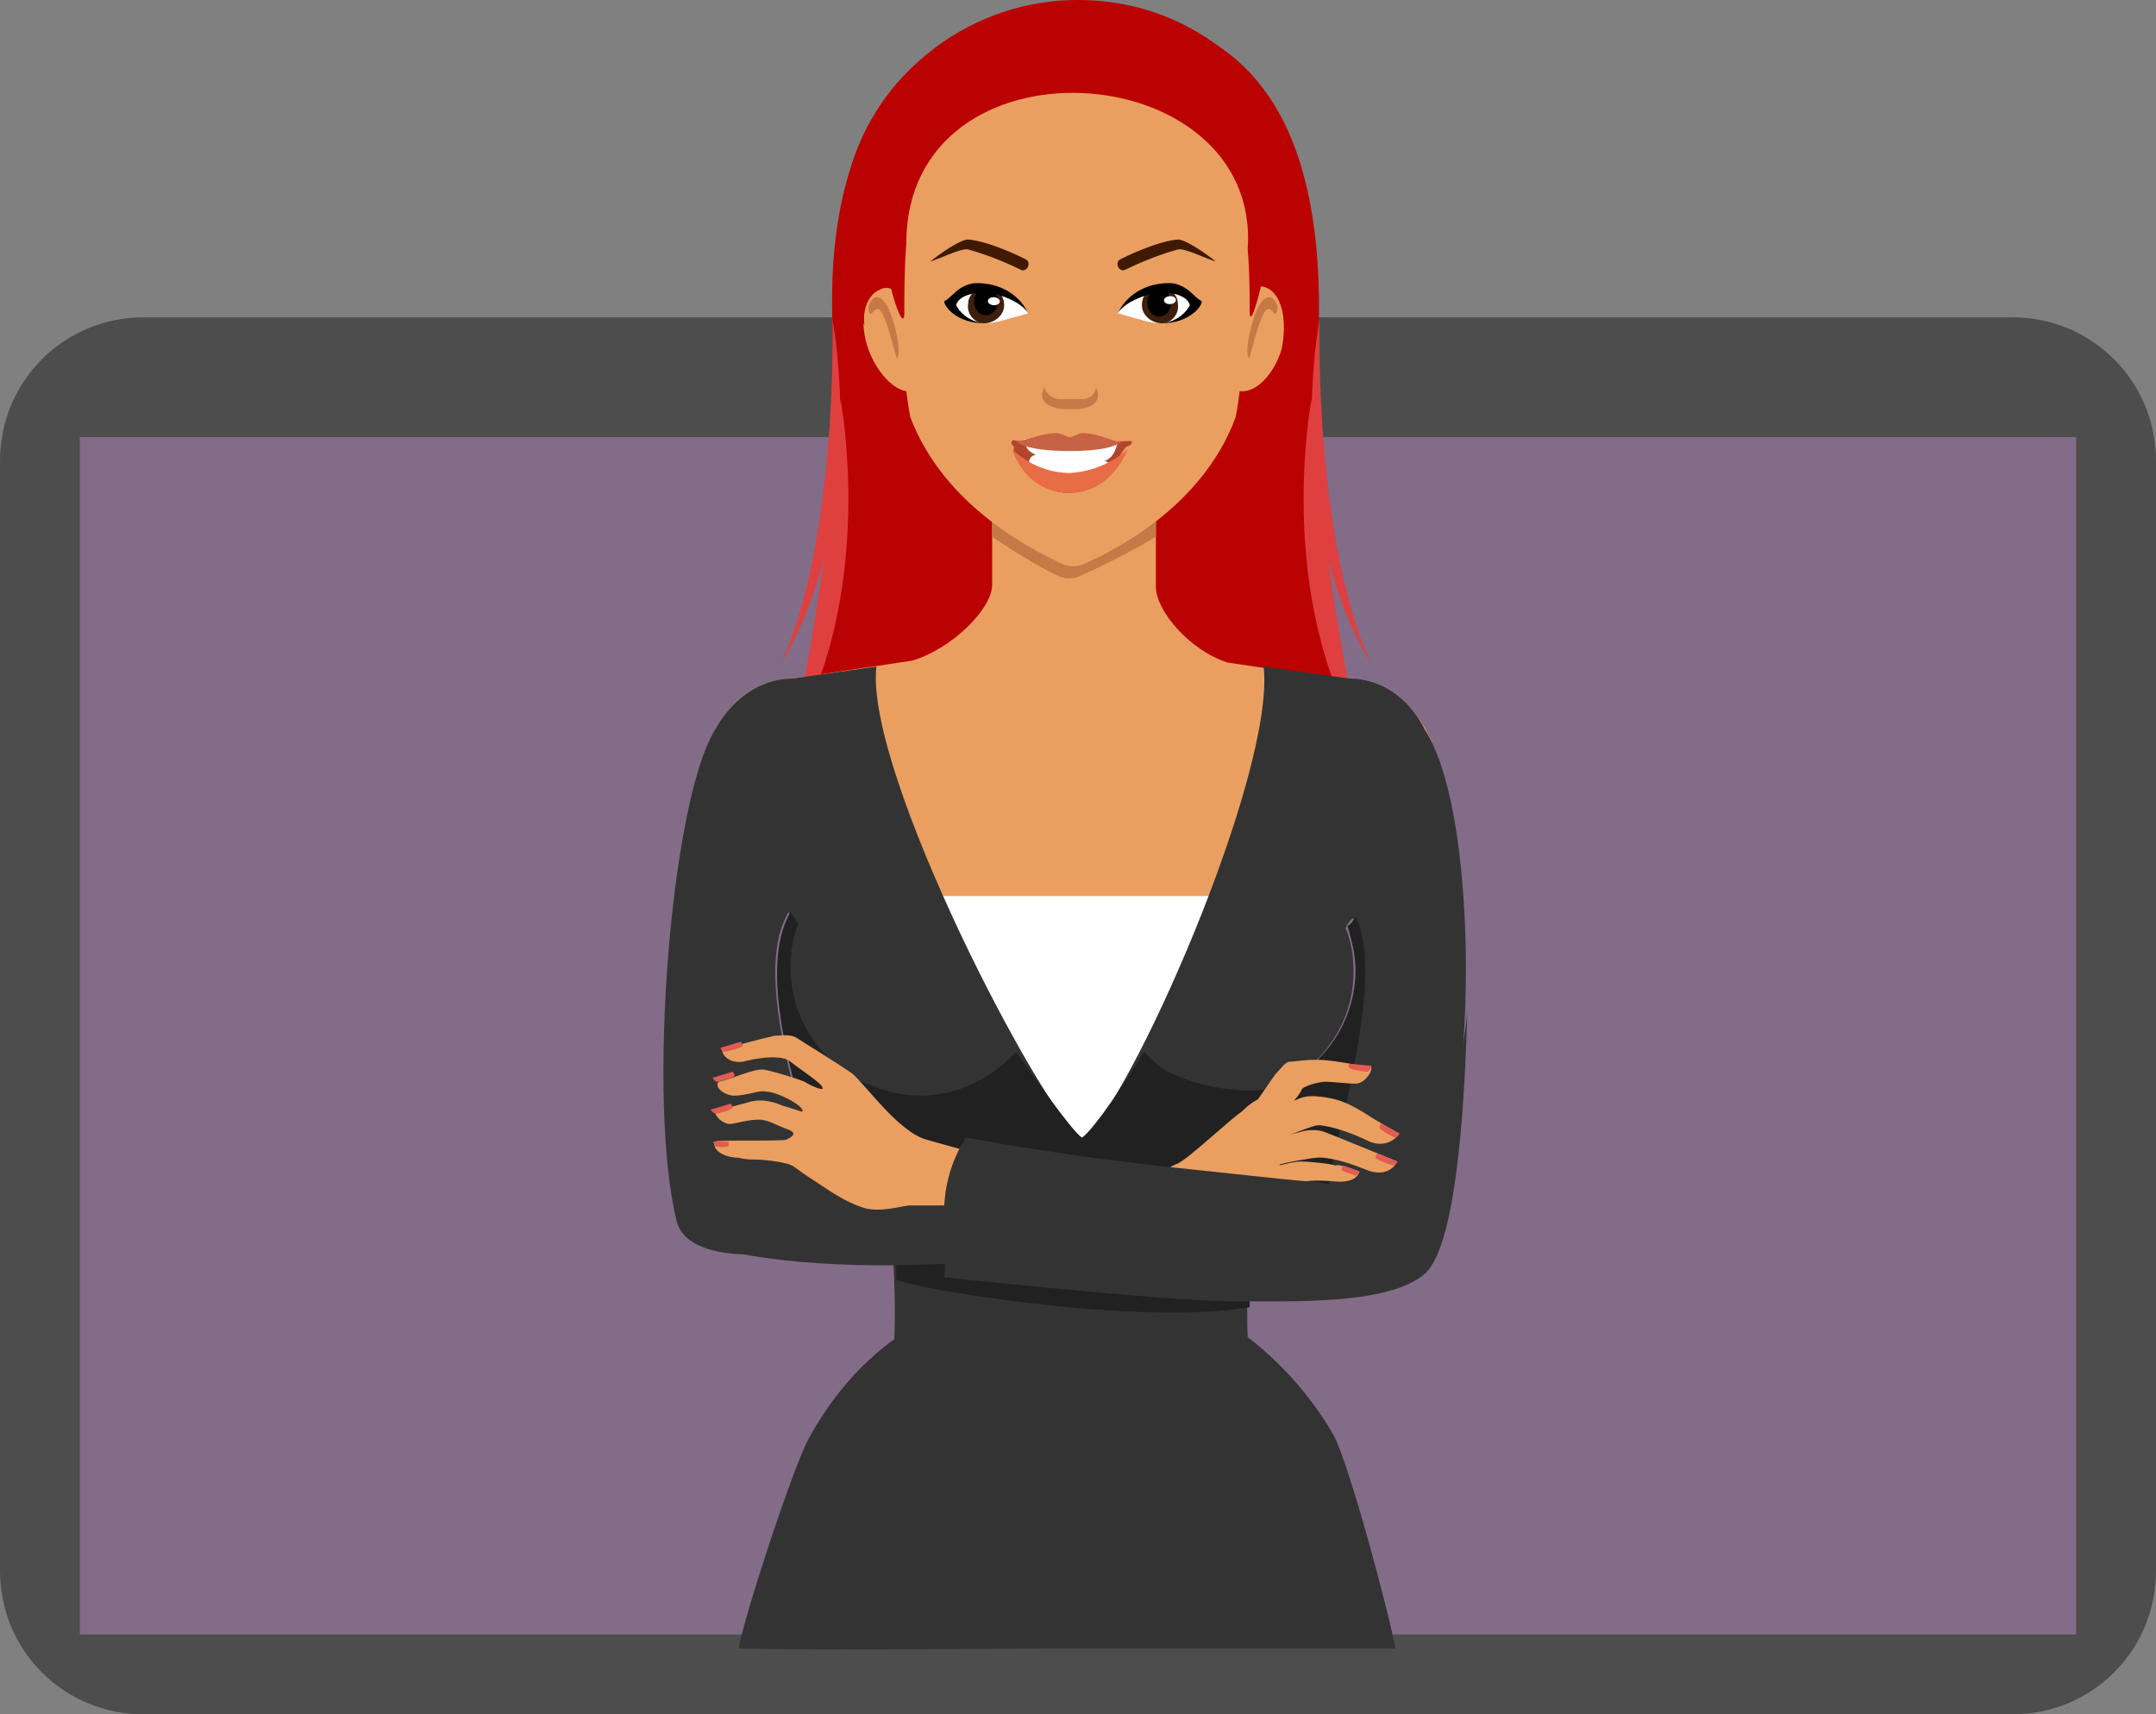 <?xml version="1.0" encoding="utf-8"?>
<!-- Generator: Adobe Illustrator 19.0.0, SVG Export Plug-In . SVG Version: 6.00 Build 0)  -->
<svg version="1.1" id="Layer_1" xmlns="http://www.w3.org/2000/svg" xmlns:xlink="http://www.w3.org/1999/xlink" x="0px" y="0px"
	 viewBox="0 0 108 85.9" style="enable-background:new 0 0 108 85.9;" xml:space="preserve">
<rect x="0" y="0" width="108" height="85.9" fill="#808080" stroke="none"/>
<style type="text/css">
	.st0{fill:#826C87;}
	.st1{fill:#4D4D4D;}
	.st2{fill:#BB0202;}
	.st3{fill:#EA9F60;}
	.st4{fill:#C47947;}
	.st5{fill:#B2462D;}
	.st6{fill:#FFFFFF;}
	.st7{fill:#C66344;}
	.st8{fill:#E86C46;}
	.st9{fill:#3F1A01;}
	.st10{fill:#3F1E0C;}
	.st11{fill:#E03F3F;}
	.st12{fill:#333333;}
	.st13{fill:#212121;}
	.st14{fill:#E25C52;}
</style>
<rect id="XMLID_759_" x="2.7" y="20.8" class="st0" width="101.7" height="61.7"/>
<path id="XMLID_763_" class="st1" d="M108,23.1c0-4-3.2-7.2-7.2-7.2H7.2c-4,0-7.2,3.2-7.2,7.2v55.6c0,4,3.2,7.2,7.2,7.2h93.6
	c4,0,7.2-3.2,7.2-7.2V23.1z M104,81.9H4v-60h100V81.9z"/>
<g id="XMLID_585_">
	<g id="XMLID_535_">
		<path id="XMLID_534_" class="st2" d="M65.9,19.3c0,14.7,7.1,26.1-11.9,26.4C35.2,41.7,42,34.6,42,19.9C40.1,4.7,47,0.5,54,0.5
			S67.2,4,65.9,19.3z"/>
		<path id="XMLID_533_" class="st3" d="M67.6,34.1l-6.1-0.9c-1.9-0.6-3.6-2.6-3.6-3.8c0,0,0-3.3,0-3.3c-2.3,1.1-4.3,1.7-4.3,1.7
			s-1.7-0.5-3.9-1.7c0,0,0,3.2,0,3.2c0,1.2-2,3.2-4,3.8l-6,0.9c-2.6,0-4.6,2.5-4.6,5.7s2.1,5.7,4.6,5.7h27.9c2.6,0,4.6-2.5,4.6-5.7
			S70.1,34.1,67.6,34.1z"/>
		<path id="XMLID_532_" class="st4" d="M49.7,24.8v2.1c1.5,1,2.7,1.7,3.4,2c0.3,0.1,0.6,0.1,0.9,0c0.7-0.3,2.2-1,3.9-2v-2.1H49.7z"
			/>
		<path id="XMLID_531_" class="st3" d="M63.4,14.4c-0.3-0.1-0.6-0.1-0.8,0.1c0.3-2.8,0.4-5.8,0-6.5c-2-3.2-5.4-4.9-8.9-5
			c0,0,0,0,0,0h0c-3.5,0.1-6.3,2.1-8.3,5.3c-0.4,0.7-1,3.4-0.7,6.2c-0.2-0.1-0.4-0.1-0.6,0c-0.8,0.3-1.1,1.6-0.6,3
			c0.4,1.1,1.2,2,1.9,2.1c0.1,0.8,0.2,1.3,0.2,1.3c1.7,4.5,6.2,6.7,7.7,7.4c0.3,0.1,0.6,0.1,0.9,0c1.4-0.6,6-2.8,7.7-7.4
			c0,0,0.1-0.5,0.2-1.3c0.8,0.1,1.7-0.8,2.1-2.1C64.5,16,64.2,14.7,63.4,14.4z"/>
		<path id="XMLID_530_" class="st4" d="M54.2,20h-1.1c-0.4,0-0.7-0.3-0.8-0.6c0,0.1-0.1,0.2-0.1,0.4c0,0.5,0.7,0.7,1.1,0.7h0.6
			c0.5,0,1.1-0.2,1.1-0.7c0-0.1,0-0.2-0.1-0.4C54.9,19.7,54.6,20,54.2,20z"/>
		<path id="XMLID_529_" class="st4" d="M43.5,15.4c0-0.1,0.2-0.6,0.5-0.5c0.4,0.1,0.7,0.9,0.9,1.8c0.2,0.8,0.1,1.4,0,1.2
			c-0.1-0.3-0.3-1.3-0.7-2.2C43.8,15,43.6,16.3,43.5,15.4z"/>
		<path id="XMLID_528_" class="st4" d="M64,15.4c0-0.1-0.2-0.6-0.5-0.5c-0.4,0.1-0.7,0.9-0.9,1.8c-0.2,0.8-0.1,1.4,0,1.2
			c0.1-0.3,0.3-1.3,0.7-2.2C63.7,15,63.9,16.3,64,15.4z"/>
		<path id="XMLID_527_" class="st5" d="M56.7,22.1c0,0-0.2,0-0.4,0c-0.3,0.1-1.2,0.2-2.6,0.2c0,0,0,0,0,0c0,0,0,0,0,0
			c-1.4,0-2.4-0.1-2.6-0.2c-0.2,0-0.4-0.1-0.4,0c-0.1,0.1,0,0.2,0.1,0.3C50.7,22.6,51,23,51,23s0.9,1.7,2.5,1.7
			c1.7,0,2.5-1.7,2.5-1.7s0.3-0.5,0.4-0.6C56.7,22.3,56.7,22.2,56.7,22.1z"/>
		<path id="XMLID_526_" class="st6" d="M55.3,23.1c0.4-0.1,0.6-0.5,0.7-1c-0.5,0.1-1.5,0.2-2.5,0.1c-0.8,0-1.6-0.1-2.2-0.2
			c0.1,0.5,0.2,0.6,0.6,0.8c-0.3,0-0.4,0.3-0.4,0.7c0.5,0.5,1.5,0.9,2.2,0.9c1.1,0,1.7-0.4,2-0.9C55.6,23.4,55.6,23.1,55.3,23.1z"/>
		<path id="XMLID_525_" class="st7" d="M50.9,22.1c0,0,0.3,0.5,2.7,0.5c2.3,0,2.6-0.5,2.6-0.5s-0.1,0-0.3,0c-0.4-0.1-1-0.4-1.7-0.4
			c-0.2,0-0.4,0.2-0.6,0.2c-0.2,0-0.4-0.2-0.7-0.2c-0.7,0-1.6,0.4-1.9,0.4C51,22.1,50.9,22.1,50.9,22.1z"/>
		<path id="XMLID_524_" class="st8" d="M50.7,22.5c0,0,0.6,2.2,2.9,2.2c2.1,0,2.9-2.2,2.9-2.2s-1.1,1.1-2.9,1.2
			C51.8,23.7,50.7,22.5,50.7,22.5z"/>
		<path id="XMLID_523_" class="st9" d="M51.4,13c-0.2-0.1-1.8-0.9-2.9-1c-0.4,0-1.4,0.7-1.9,1.1c0.4-0.1,1.6-0.7,1.9-0.6
			c1.1,0.3,2.2,0.8,2.6,1C51.4,13.7,51.7,13.2,51.4,13z"/>
		<path id="XMLID_522_" class="st9" d="M56.1,13c0.2-0.1,1.8-0.9,2.9-1c0.4,0,1.4,0.7,1.9,1.1c-0.4-0.1-1.6-0.7-1.9-0.6
			c-1.1,0.3-2.2,0.8-2.6,1C56.1,13.7,55.8,13.2,56.1,13z"/>
		<g id="XMLID_574_">
			<path id="XMLID_521_" class="st6" d="M51.5,15.7c-1.1,0.3-1.6,0.5-2.2,0.5c-0.9,0-1.5-0.5-1.5-1.1c0-0.5,0.7-0.9,1.6-0.8
				C50.3,14.4,51.3,15.3,51.5,15.7z"/>
			<path id="XMLID_520_" class="st10" d="M50.3,15.3c0,0.5-0.5,0.9-1,0.9c-0.5,0-0.9-0.5-0.8-1c0-0.5,0.5-0.8,1-0.7
				C49.9,14.5,50.3,14.7,50.3,15.3z"/>
			
				<ellipse id="XMLID_519_" transform="matrix(0.998 5.975915e-002 -5.975915e-002 0.998 0.993 -2.926)" cx="49.4" cy="15.1" rx="0.6" ry="0.7"/>
			
				<ellipse id="XMLID_518_" transform="matrix(0.998 5.831769e-002 -5.831769e-002 0.998 0.964 -2.881)" class="st6" cx="49.8" cy="15.1" rx="0.3" ry="0.2"/>
			<path id="XMLID_517_" d="M47.3,15.1c0,0.3,0.7,1.1,2,1.1c-0.9-0.1-1.3-0.7-1.4-0.9c0.1-0.6,1.4-0.8,2.2-0.5
				c1.2,0.4,1.4,0.9,1.4,0.9c-0.5-1.1-1.7-1.6-2.8-1.5C47.9,14.4,47.8,14.8,47.3,15.1z"/>
		</g>
		<path id="XMLID_516_" class="st6" d="M56,15.7c1.1,0.3,1.6,0.5,2.2,0.5c0.9,0,1.5-0.5,1.5-1.1c0-0.5-0.7-0.9-1.6-0.8
			C57.2,14.4,56.2,15.3,56,15.7z"/>
		<path id="XMLID_515_" class="st10" d="M57.2,15.3c0,0.5,0.5,0.9,1,0.9c0.5,0,0.9-0.5,0.8-1c0-0.5-0.5-0.8-1-0.7
			C57.6,14.5,57.2,14.7,57.2,15.3z"/>
		
			<ellipse id="XMLID_514_" transform="matrix(-0.998 5.974456e-002 -5.974456e-002 -0.998 116.95 26.764)" cx="58.1" cy="15.1" rx="0.6" ry="0.7"/>
		
			<ellipse id="XMLID_513_" transform="matrix(-0.998 5.834768e-002 -5.834768e-002 -0.998 117.87 26.695)" class="st6" cx="58.5" cy="15.1" rx="0.3" ry="0.2"/>
		<path id="XMLID_512_" d="M60.2,15.1c0,0.3-0.7,1.1-2,1.1c0.9-0.1,1.3-0.7,1.4-0.9c-0.1-0.6-1.4-0.8-2.2-0.5
			c-1.2,0.4-1.4,0.9-1.4,0.9c0.5-1.1,1.7-1.6,2.8-1.5C59.6,14.4,59.7,14.8,60.2,15.1z"/>
		<path id="XMLID_511_" class="st11" d="M66.1,16c0,0-1.9,9.8,2.6,17.3C65.8,27,66.1,16,66.1,16z"/>
		<path id="XMLID_510_" class="st11" d="M65.7,20c0,0-1.9,9.8,2.6,17.3C66.5,31.1,65.7,20,65.7,20z"/>
		<path id="XMLID_509_" class="st11" d="M41.7,16c0,0,1.9,9.8-2.6,17.3C42,27,41.7,16,41.7,16z"/>
		<path id="XMLID_508_" class="st11" d="M42.1,20c0,0,1.9,9.8-2.6,17.3C41.3,31.1,42.1,20,42.1,20z"/>
		<path id="XMLID_507_" class="st2" d="M65.5,11.2C65.5,5.2,60.6,0,54,0c-6.6,0-11.8,5.4-11.8,11.3c0,2,0.2,3.4,1.1,5
			c-0.1-1,0.2-1.8,0.9-2c0.1,0,0.3-0.1,0.4,0c0.3,1.3,0.7,2.1,0.7,1.4c0-0.8,0-2.3,0.1-3.5c0-10.7,17.8-9.5,17.1,0.3
			c0.1,1.1,0.1,2.4,0.1,3.1c0,0.7,0.3-0.1,0.6-1.4c0.1,0,0.2,0,0.4,0c0.6,0.2,1,1.1,0.8,2.1C65.4,14.8,65.5,13.3,65.5,11.2z"/>
	</g>
	<rect id="XMLID_506_" x="43.5" y="44.9" class="st6" width="21.9" height="15.5"/>
	<path id="XMLID_505_" class="st12" d="M71.4,36.6C70.5,34.8,69,34,67.6,34l-4.3-0.6c0.6,5.4-6.8,22.1-9.1,23.7
		c-2-1.4-10.9-18.4-10.3-23.7L39.7,34c-1.7,0-3.1,1.1-3.9,2.6c-2.2,3.6-3.4,18.6-1.9,24.6c0.7,2.7,7.7,1.5,7.7,0.6
		c0-2.6-4.4-12.2-2.1-16.1c0.1,0.2,0.3,0.4,0.4,0.6c-0.3,0.7-0.4,1.4-0.4,2.2c0,2.7,1.6,4.9,3.9,5.9c0.4,1.4,0.7,2.8,0.9,4.3
		c0.4,2.9,0.6,5.8,0.5,8.4c-1.8,1.3-3.2,3-4.3,5c-0.8,1.5-3.2,8.8-3.5,10.5c5.3,0.1,11.2,0,16.4,0c5.4,0,9.8,0,16.5,0
		c-0.3-1.7-2.3-9.2-3.1-10.7c-1.1-1.9-2.6-3.6-4.3-4.9l0,0c-0.1-2.6,0.1-5.4,0.5-8.3c0.2-1.5,0.5-2.9,0.9-4.2c2.3-1,3.9-3.2,3.9-5.8
		c0-0.8-0.1-1.5-0.4-2.2c0.1-0.2,0.2-0.4,0.4-0.5c1.7,3.5-1.5,12.6-1.5,15.1c0,0.9,6-1.2,6.7-6.1C73.8,49.9,73.6,40.1,71.4,36.6z"/>
	<path id="XMLID_504_" class="st13" d="M39.6,48.5c0-0.8,0.1-1.5,0.4-2.2c-0.1-0.2-0.3-0.4-0.4-0.6c-1.7,2.9,0.2,8.8,1.4,12.8
		l3.4-0.7c-0.2-1.2-0.4-2.3-0.8-3.4C41.2,53.4,39.6,51.1,39.6,48.5z"/>
	<path id="XMLID_503_" class="st13" d="M67.9,45.9c-0.1,0.2-0.2,0.4-0.4,0.5c0.2,0.7,0.4,1.4,0.4,2.2c0,2.6-1.6,4.9-3.9,5.8
		c-0.4,1.3-0.7,2.7-0.9,4.2c-0.1,0.6-0.2,1.2-0.2,1.8h3.5C66.7,57.3,69.5,49.2,67.9,45.9z"/>
	<g id="XMLID_557_">
		<path id="XMLID_502_" class="st13" d="M64,54.4C64,54.5,64,54.5,64,54.4C64.8,54.3,65,54,64,54.4z"/>
		<path id="XMLID_501_" class="st13" d="M64,54.4c-0.3,0.1-0.5,0.2-0.8,0.2c-1.1,0.1-2.9,0-4.9-1c-0.4-0.3-0.7-0.6-1-0.9
			c-0.7,1.2-2.5,3.9-3.1,4.3c-0.5-0.3-2.5-3.2-3.3-4.3c-1.2,1.3-2.9,2.2-4.8,2.2c-0.9,0-1.8-0.2-2.6-0.6c0.2,0.6,0.3,1.2,0.5,1.9
			c0.2,0.8,0.3,1.6,0.4,2.4c0.3,1.9,0.5,3.8,0.5,5.5c0,0.3,11.8,2.4,17.7,1.4c0-2.5,0.2-4.6,0.5-7C63.4,57.2,63.6,55.8,64,54.4
			C64,54.5,64,54.5,64,54.4C64,54.5,64,54.5,64,54.4z"/>
	</g>
	<path id="XMLID_499_" class="st3" d="M68.1,58.7c0,0-0.1,0.6-1.2,0.5c-1.1-0.1-1.5,0-1.5,0l-1.1,0.4c0,0-1.8,0.1-1.6-0.4
		c0.1-0.6,1.8-0.9,1.8-0.9s0.3-0.1,0.7-0.1c0.4,0,1.4,0.1,1.7,0.2C67.1,58.3,68.1,58.7,68.1,58.7z"/>
	<path id="XMLID_498_" class="st3" d="M70,58.2c0,0-0.4,0.9-1.6,0.4c-1.2-0.5-2-0.6-2.3-0.6c-0.3,0-1.5,0.2-2.2,0.4
		c-0.7,0.3-1.6-0.7-0.7-1.1c0.9-0.4,1.7-0.5,2-0.6c0.3-0.1,0.8-0.1,1.1,0C66.6,56.8,70,58.2,70,58.2z"/>
	<path id="XMLID_497_" class="st3" d="M63.3,55.8c0,0,1.6-0.7,1.9-0.8c0.3-0.1,0.7-0.1,1.3,0c0.6,0.1,1.1,0.3,1.9,0.8
		c0.6,0.4,1.7,1,1.7,1s-0.5,0.8-1.5,0.4c-1-0.5-2.3-0.9-2.7-0.8c-0.4,0.1-1.9,0.7-1.9,0.7S63.4,56.8,63.3,55.8z"/>
	<path id="XMLID_496_" class="st3" d="M64.4,55.6c0.1-0.1,0.7-0.7,0.8-1c0.1-0.2,0.9-0.4,1.2-0.4c0.3,0,1.2,0.1,1.5,0.1
		c0.4,0,0.8-0.5,0.8-0.8c-0.5-0.1-2-0.4-2.7-0.4c-0.7,0-1.2,0.1-1.4,0.1c-0.2,0-0.4,0.3-0.6,0.5c-0.2,0.2-0.7,1-1,1.4
		c-0.1,0.1-0.1,0.2-0.2,0.2C62.5,55.6,63.2,56.5,64.4,55.6z"/>
	<path id="XMLID_495_" class="st3" d="M63,55.1c0,0-0.3,0.1-0.8,0.6c-0.6,0.4-2.6,2.3-3.2,2.6c-0.6,0.2-1.1,0.8-0.6,1
		c0.6,0.2,4.6,0.5,5,0.2c0.5-0.3,0.9-1.7,0.9-1.7l-0.1-1.6C64.3,56.2,64.1,55.2,63,55.1z"/>
	<path id="XMLID_494_" class="st14" d="M68.7,53.4l-1.1-0.1c0,0-0.1,0.1,0,0.2c0,0.1,0.8,0.2,0.9,0.2C68.7,53.6,68.7,53.4,68.7,53.4
		z"/>
	<path id="XMLID_493_" class="st14" d="M70.1,56.8l-0.9-0.5c0,0-0.1,0.1-0.1,0.2c0,0.1,0.7,0.5,0.8,0.5S70.1,56.8,70.1,56.8z"/>
	<path id="XMLID_492_" class="st14" d="M70,58.2l-1-0.4c0,0-0.1,0.1-0.1,0.2c0,0.1,0.8,0.4,0.9,0.4C69.9,58.4,70,58.2,70,58.2z"/>
	<path id="XMLID_491_" class="st14" d="M68.1,58.7l-0.8-0.3c0,0-0.1,0.1-0.1,0.2c0,0.1,0.7,0.3,0.7,0.3
		C68.1,58.8,68.1,58.7,68.1,58.7z"/>
	<path id="XMLID_490_" class="st12" d="M35.1,62.3c1.3,0.5,5.4,1.4,12.7,1c-0.1-2,0.2-4.2,0.7-5.5c-1.9-0.6-8.9-2.9-8.9-2.9
		S33.6,61.7,35.1,62.3z"/>
	<path id="XMLID_489_" class="st3" d="M37.2,53.2c-0.8,0.1-1.1-0.5-1-0.6c0.6-0.2,1.7-0.5,2.6-0.7c0.3,0,0.8-0.1,1.1,0.1
		c0.3,0.2,2.1,1.3,2.8,1.8c0.7,0.6,2.3,2.9,3.7,3.3c1.4,0.4,2.9,0.8,2.9,0.8l-0.8,2.5c0,0-2.5,0-2.9,0c-0.4,0-1.5,0.4-2.4,0.1
		c-0.9-0.3-1.6-0.8-2.5-1.4c-0.8-0.5-0.9-0.7-1.3-0.8c-0.4-0.1-1.1-0.2-1.6-0.2c-0.6,0-0.7-0.1-1-0.1c-0.8-0.1-1.1-0.5-1-0.8
		c0.1-0.1,3.3,0,3.6-0.1c0.2-0.1,0.6-0.3,0.1-0.5c-0.6-0.2-1-0.5-1.5-0.5c-0.5,0-1.2,0.2-1.3,0.2c-0.3,0.1-0.8-0.2-0.9-0.6
		c0.7-0.2,1.4-0.4,1.8-0.5c0.4-0.1,0.9-0.1,1.6,0.2c0.7,0.2,0.9,0.3,1,0.3c0.1-0.3-1.3-1-1.8-1c-0.4-0.1-0.9,0.2-1.7,0.2
		c-0.6-0.1-0.9-0.5-0.7-0.7c0.6-0.1,1.8-0.7,2.3-0.6c0.5,0.1,1.5,0.4,2,0.6c0.3,0.2,1,0.5,0.9,0.3c0-0.2-1.1-0.9-1.6-1.3
		C39,52.7,37.2,53.2,37.2,53.2z"/>
	<path id="XMLID_486_" class="st12" d="M47.3,61c0.1,2.4,0,3,0,3s11.2,1.2,14.3,1.2c3.2,0,8,0.2,9.8-1.4c1.7-1.6,2-9.7,2.1-13.1
		c-1,10.4-6.8,8.6-7.7,8.5c-0.6,0-1.3-0.1-7-0.7c-5.7-0.6-10.4-1.5-10.4-1.5S47.2,58.6,47.3,61z"/>
	<path id="XMLID_485_" class="st14" d="M36.1,52.5l1-0.3c0,0,0.1,0.1,0.1,0.2c0,0.1-0.8,0.3-0.9,0.3C36.1,52.7,36.1,52.5,36.1,52.5z
		"/>
	<path id="XMLID_484_" class="st14" d="M35.7,54l1-0.3c0,0,0.1,0.1,0.1,0.2c0,0.1-0.8,0.3-0.9,0.3C35.8,54.2,35.7,54,35.7,54z"/>
	<path id="XMLID_483_" class="st14" d="M35.6,55.6l1-0.3c0,0,0.1,0.1,0.1,0.2c0,0.1-0.7,0.3-0.8,0.3C35.7,55.8,35.6,55.6,35.6,55.6z
		"/>
	<path id="XMLID_482_" class="st14" d="M35.7,57.2l0.8,0c0,0,0,0.1,0,0.2c0,0.1-0.7,0.1-0.7,0C35.8,57.3,35.7,57.2,35.7,57.2z"/>
</g>
</svg>
